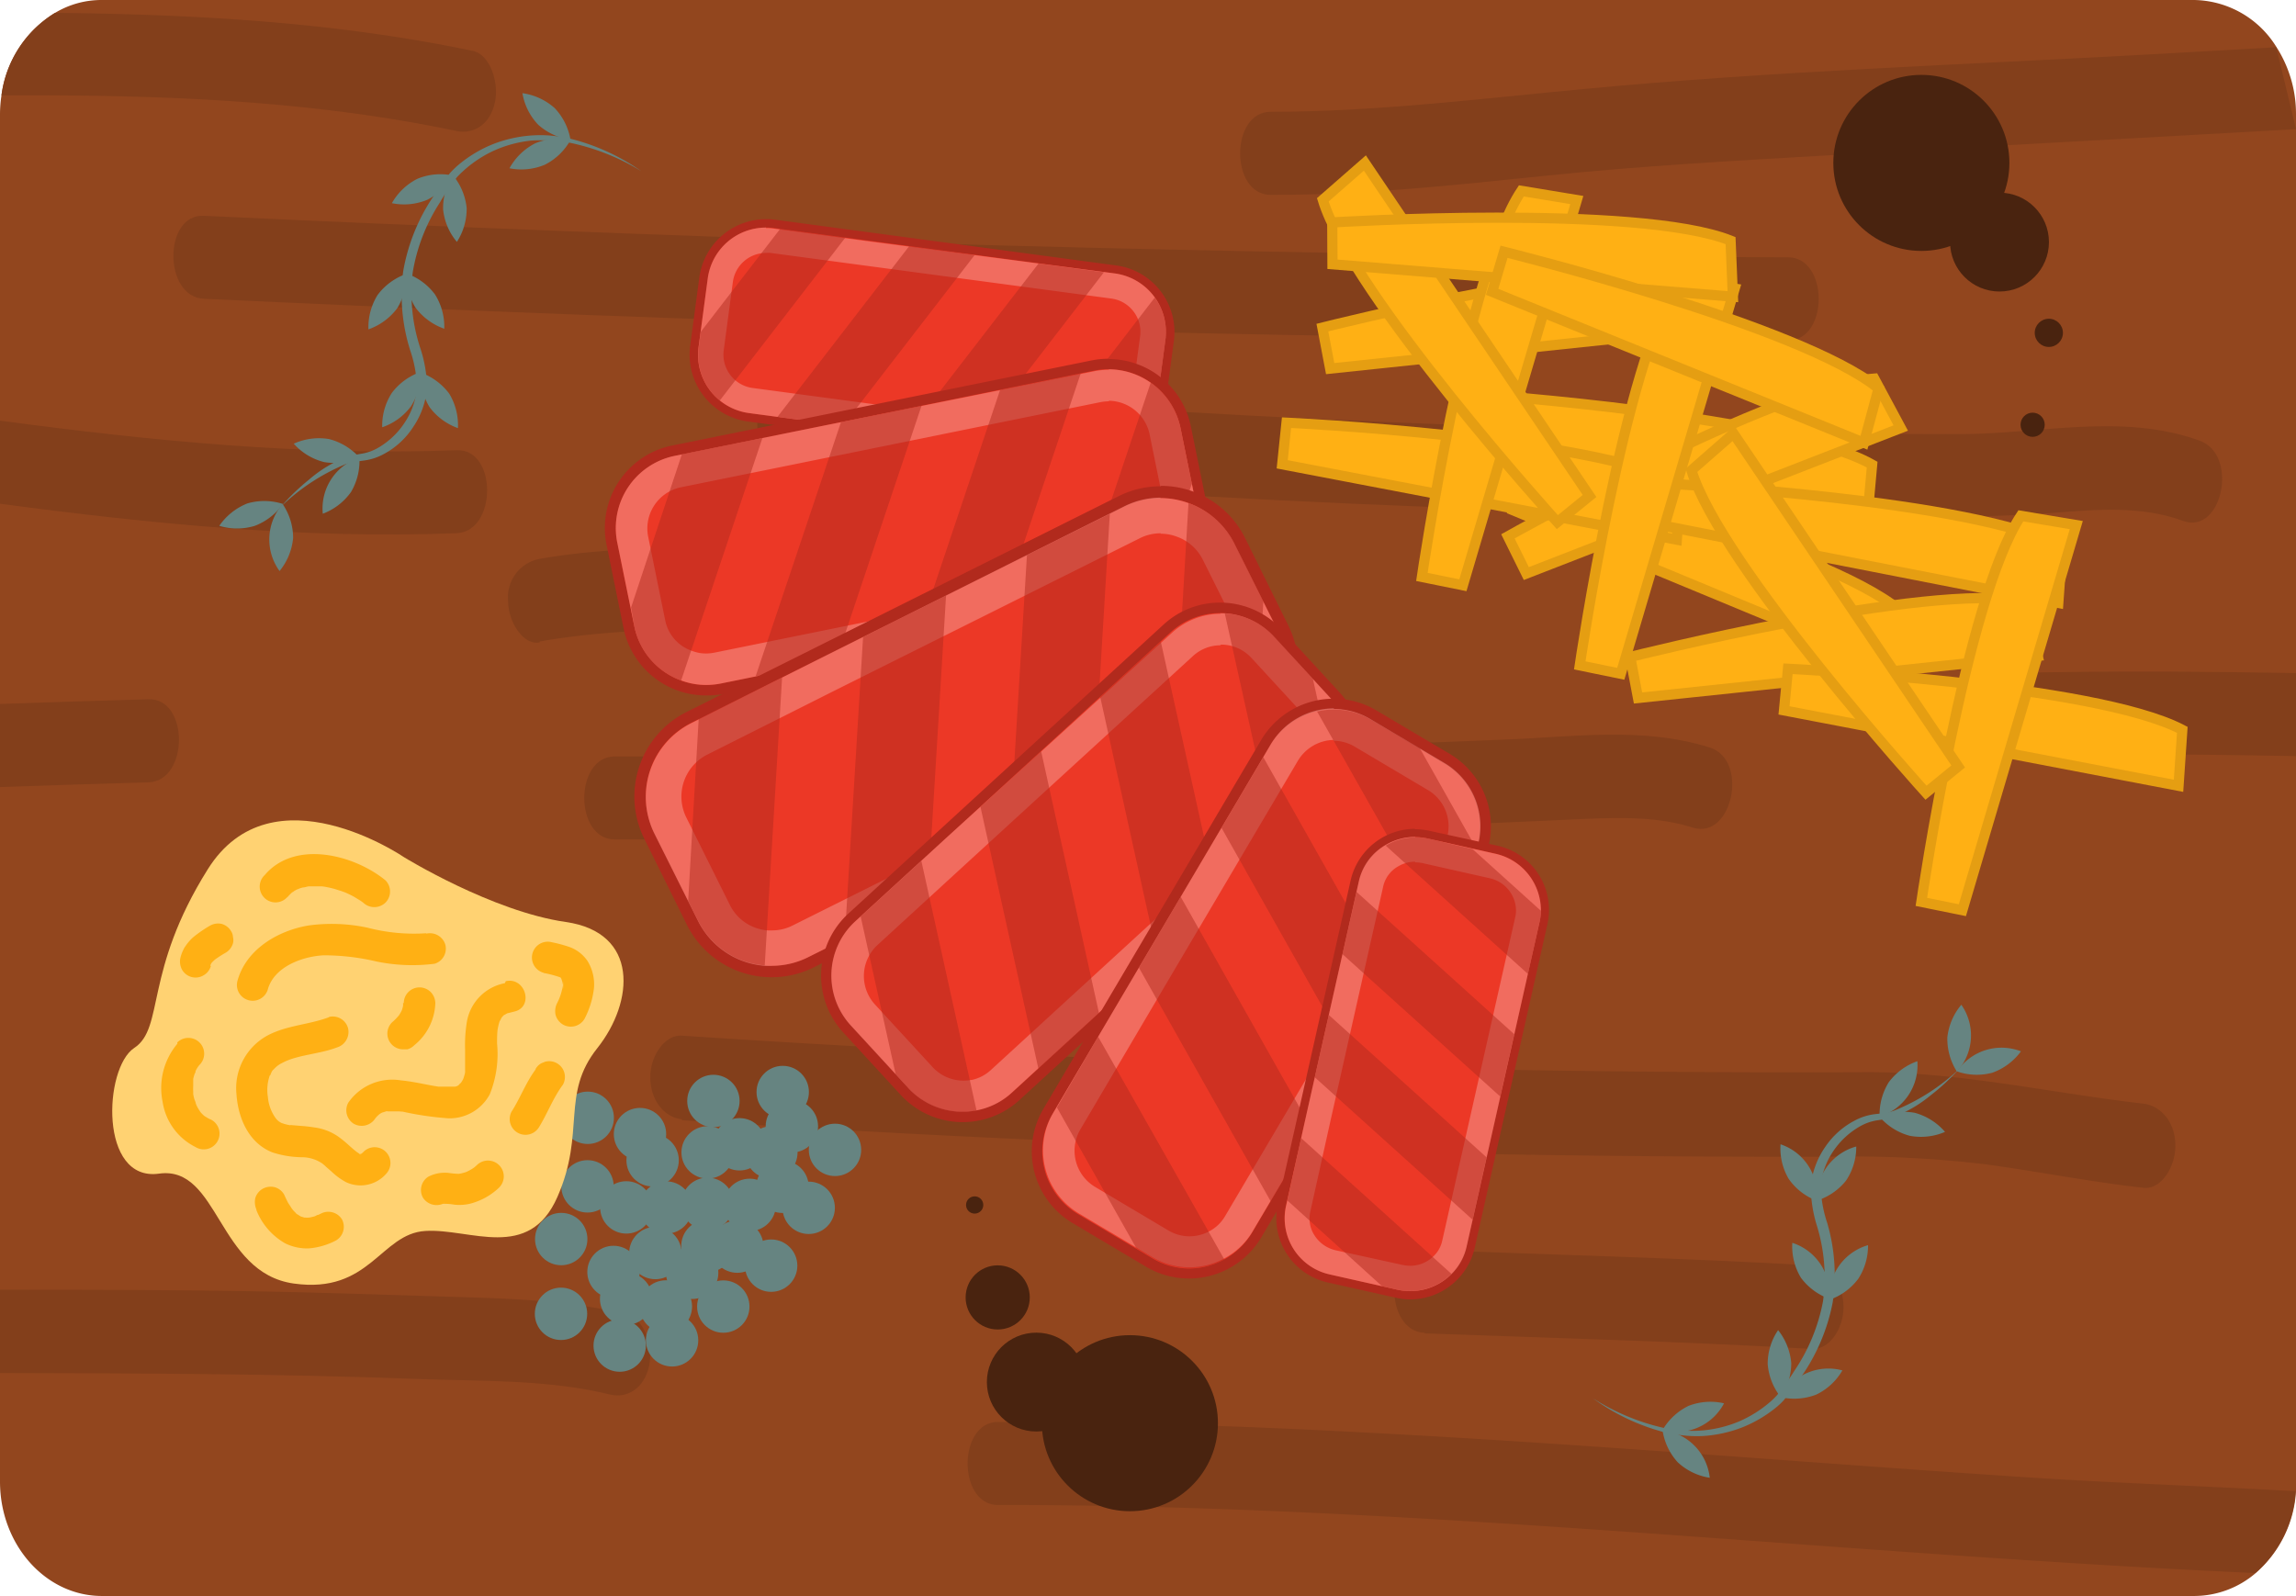 <svg xmlns="http://www.w3.org/2000/svg" viewBox="0 0 218.3 151.75"><defs><style>.cls-1{fill:#92461e;}.cls-2{fill:#833f1b;}.cls-3{fill:#668481;}.cls-12,.cls-4{fill:#ffb014;}.cls-4{stroke:#e59e12;stroke-miterlimit:10;stroke-width:0.97px;}.cls-5{fill:#ec3826;}.cls-6{fill:#f06051;}.cls-7{fill:#b12a1d;}.cls-8{opacity:0.5;}.cls-9{fill:#f69f97;}.cls-10{fill:#49230f;}.cls-11{fill:#ffd272;}</style></defs><g id="Layer_2" data-name="Layer 2"><g id="additional_assets" data-name="additional assets"><path class="cls-1" d="M218.3,10.88v130c0,.31,0,.63,0,.93a11.2,11.2,0,0,1-3.84,7.78h0a9,9,0,0,1-5.79,2.17H9.68c-5.34,0-9.68-4.87-9.68-10.88v-130A12,12,0,0,1,.14,9.07a10.82,10.82,0,0,1,5.1-7.85h0A8.57,8.57,0,0,1,9.68,0H208.62a9.36,9.36,0,0,1,7.83,4.49h0v0A11.77,11.77,0,0,1,218.3,10.88Z"/><path class="cls-2" d="M19.38,28.41q29.42,1.38,58.84,2.32t58.63,1.36q16.59.22,33.17.28c3.86,0,3.87-7.89,0-7.9q-29.43-.09-58.86-.74t-58.63-1.8Q36,21.3,19.38,20.52c-3.86-.18-3.86,7.71,0,7.89Z"/><path class="cls-2" d="M75,44.23q26.67,2.49,53.42,3.66t53.46,1.27c4.53,0,9-.06,13.54-.41,4-.31,8.21-.66,12.14.78,3.73,1.36,5.32-6.26,1.6-7.62-7.37-2.68-15.28-.63-22.79-.63q-13.57,0-27.13-.29-27-.54-53.93-2.26-15.17-1-30.31-2.39c-1.62-.15-3,1.92-3,3.94,0,2.27,1.37,3.8,3,3.95Z"/><path class="cls-2" d="M58.45,79.82c27.07,0,54.14-.37,81.2-1.46,3.75-.15,7.51-.34,11.26-.5,3.36-.13,6.76-.2,10.05.84,3.75,1.17,5.36-6.44,1.6-7.62-6.33-2-13-1-19.42-.76q-10.33.44-20.67.74-20.43.61-40.85.77-11.58.11-23.17.1c-3.86,0-3.87,7.89,0,7.89Z"/><path class="cls-2" d="M64.83,106.52q27.32,1.8,54.65,2.67t54.67.8a105.69,105.69,0,0,1,14.76.74c5,.69,9.93,1.67,14.92,2.22,1.62.17,3-1.94,3-4,0-2.28-1.38-3.77-3-4-8.76-1-17.38-3-26.2-3q-13.68.06-27.36-.12-27.32-.34-54.62-1.61-15.42-.72-30.82-1.74c-1.62-.1-3,1.9-3,3.95,0,2.23,1.38,3.84,3,4Z"/><path class="cls-2" d="M0,122.64c8.45,0,16.91,0,25.36.17,5.71.11,11.42.32,17.12.49S54,123.59,59.62,125c1.6.38,2.5,2.94,2.1,4.86-.46,2.17-2.1,3.13-3.69,2.75-6.08-1.48-12.32-1.25-18.48-1.49-13.18-.5-26.37-.53-39.55-.56Z"/><path class="cls-2" d="M218.26,141.8a11.2,11.2,0,0,1-3.84,7.78h0c-19.26-.87-38.5-2.41-57.73-3.78-20.58-1.46-41.18-2.71-61.79-2.69-3.87,0-3.86-7.9,0-7.9,11.58,0,23.17.38,34.74,1,20.61,1.06,41.19,2.81,61.78,4.18C200.36,141,209.31,141.29,218.26,141.8Z"/><path class="cls-2" d="M0,66.94c4.71-.16,9.41-.32,14.12-.45,3.87-.12,3.85,7.78,0,7.9-4.71.13-9.41.29-14.12.45Z"/><path class="cls-2" d="M218.3,12.28c-14.93.85-29.87,1.64-44.8,2.51-8.82.51-17.64,1-26.45,1.91s-17.47,1.85-26.24,1.83c-3.87,0-3.86-7.91,0-7.9,10,0,19.95-1.25,29.91-2.18,17.87-1.69,35.81-2.29,53.7-3.28l12-.68Z"/><path class="cls-2" d="M0,40c14.43,1.93,28.9,3.36,43.42,2.81,3.87-.16,3.85,7.73,0,7.89-14.52.56-29-.88-43.42-2.8Z"/><path class="cls-2" d="M218.3,64v7.9c-9.33-.19-18.66-.24-28,0-3.87.1-3.86-7.8,0-7.89q7.92-.18,15.84-.15Q212.22,63.9,218.3,64Z"/><path class="cls-2" d="M22.76,109a147.79,147.79,0,0,1,15-.49c1.57,0,3.07-1.82,3-4s-1.32-4-3-4a147.8,147.8,0,0,0-15,.5,3.64,3.64,0,0,0-3,3.94c.07,2,1.32,4.12,3,3.95Z"/><path class="cls-2" d="M135.46,126.79c12.27.45,24.55.77,36.82,1.48,1.62.1,3-1.88,3-4s-1.38-3.85-3-3.94c-12.27-.72-24.55-1-36.82-1.49-3.86-.14-3.86,7.76,0,7.9Z"/><path class="cls-2" d="M51.31,61c11.25-2,22.71-.42,33.86-3.6,1.58-.45,2.5-2.88,2.09-4.86-.45-2.15-2.1-3.21-3.69-2.76C73,52.85,62,51.27,51.31,53.14a3.71,3.71,0,0,0-3,4c0,1.92,1.38,4.23,3,3.95Z"/><path class="cls-2" d="M47.06,9.7c-.46,2.21-2.09,3.09-3.69,2.75C29.09,9.45,14.59,9,.14,9.07a10.82,10.82,0,0,1,5.1-7.85h0c13.28.15,26.56.86,39.71,3.62C46.58,5.17,47.46,7.82,47.06,9.7Z"/><circle class="cls-3" cx="67.28" cy="109.58" r="2.49"/><circle class="cls-3" cx="67.27" cy="114.47" r="2.49"/><circle class="cls-3" cx="62.05" cy="110.33" r="2.49"/><circle class="cls-3" cx="67.83" cy="104.69" r="2.49"/><circle class="cls-3" cx="55.86" cy="112.81" r="2.49"/><circle class="cls-3" cx="58.33" cy="120.95" r="2.49"/><circle class="cls-3" cx="58.92" cy="127.95" r="2.49"/><circle class="cls-3" cx="63.9" cy="127.45" r="2.49"/><circle class="cls-3" cx="67.26" cy="118.48" r="2.49"/><circle class="cls-3" cx="73.32" cy="120.35" r="2.49"/><circle class="cls-3" cx="70.1" cy="118.54" r="2.49"/><circle class="cls-3" cx="55.88" cy="106.29" r="2.49"/><circle class="cls-3" cx="76.89" cy="114.85" r="2.49"/><circle class="cls-3" cx="74.4" cy="112.85" r="2.49"/><circle class="cls-3" cx="70.31" cy="108.81" r="2.49"/><circle class="cls-3" cx="62.31" cy="119.15" r="2.49"/><circle class="cls-3" cx="79.39" cy="109.34" r="2.49"/><circle class="cls-3" cx="75.29" cy="107.1" r="2.49"/><circle class="cls-3" cx="74.42" cy="103.84" r="2.49"/><circle class="cls-3" cx="53.36" cy="117.82" r="2.49"/><circle class="cls-3" cx="53.34" cy="124.93" r="2.49"/><circle class="cls-3" cx="71.28" cy="114.57" r="2.49"/><circle class="cls-3" cx="73.34" cy="109.59" r="2.49"/><circle class="cls-3" cx="60.85" cy="107.84" r="2.49"/><circle class="cls-3" cx="59.55" cy="114.81" r="2.49"/><circle class="cls-3" cx="63.33" cy="114.82" r="2.49"/><circle class="cls-3" cx="63.31" cy="124.23" r="2.49"/><circle class="cls-3" cx="59.53" cy="123.5" r="2.49"/><circle class="cls-3" cx="68.77" cy="124.24" r="2.49"/><circle class="cls-3" cx="65.81" cy="121.03" r="2.49"/><path class="cls-4" d="M140.68,37.52s29.06,2,37.32,6.66l-.48,5.32-37.34-8Z"/><path class="cls-4" d="M145.06,44.73S173.28,52,180.57,58l-1.43,5.14L143.86,48.52Z"/><path class="cls-4" d="M143.37,51s25.38-14.29,34.83-15l2.52,4.7-35.6,13.84Z"/><path class="cls-4" d="M125.73,31.15S154,24,163.27,25.85l1.2,5.2-38,4Z"/><path class="cls-4" d="M155,62.47s28.24-7.12,37.54-5.3l1.2,5.2-38,4Z"/><path class="cls-4" d="M170,63.59S199.12,65,207.49,69.4l-.36,5.32-37.51-7.17Z"/><path class="cls-4" d="M122.32,40.19s29.1,1.36,37.46,5.8l-.35,5.33-37.52-7.17Z"/><path class="cls-4" d="M158.64,46s29.09,1.49,37.44,6l-.38,5.33L158.21,50Z"/><path class="cls-4" d="M150.2,63.27s4.22-28.82,9.47-36.71l5.26.88L154.1,64.07Z"/><path class="cls-4" d="M135.19,54.86s4.22-28.83,9.46-36.71l5.27.87L139.09,55.65Z"/><path class="cls-4" d="M182.68,85.76s4.22-28.82,9.46-36.71l5.27.88L186.58,86.55Z"/><path class="cls-4" d="M183.12,75.38s-19.55-21.6-22.3-30.66l4-3.5,21.36,31.66Z"/><path class="cls-4" d="M148.07,49.65S128.52,28.06,125.77,19l4-3.5,21.36,31.66Z"/><path class="cls-4" d="M126.67,21.15s29.08-1.78,37.87,1.73l.22,5.33-38.07-3.08Z"/><path class="cls-4" d="M143,23.94s28.27,7,35.61,13l-1.39,5.16L141.87,27.75Z"/><path class="cls-5" d="M104.41,42.47a3.9,3.9,0,0,1-.59,0L71.38,38.09a4.39,4.39,0,0,1-3.77-4.93l.87-6.51a4.4,4.4,0,0,1,4.34-3.81,5.85,5.85,0,0,1,.59,0l32.44,4.35a4.39,4.39,0,0,1,3.77,4.93l-.87,6.51A4.41,4.41,0,0,1,104.41,42.47Z"/><path class="cls-6" d="M72.82,24.05h0a3.11,3.11,0,0,1,.43,0l32.44,4.34A3.17,3.17,0,0,1,108.42,32l-.87,6.51a3.18,3.18,0,0,1-3.14,2.75l-.43,0L71.54,36.89a3.17,3.17,0,0,1-2.11-1.22,3.11,3.11,0,0,1-.62-2.35l.87-6.51a3.19,3.19,0,0,1,3.14-2.76m0-2.41a5.58,5.58,0,0,0-5.53,4.85L66.42,33a5.58,5.58,0,0,0,4.8,6.28l32.44,4.34a4.73,4.73,0,0,0,.75.05,5.6,5.6,0,0,0,5.53-4.84l.87-6.51A5.6,5.6,0,0,0,106,26L73.57,21.69a6.3,6.3,0,0,0-.75-.05Z"/><path class="cls-5" d="M104.41,44.08a5.52,5.52,0,0,1-.81-.06L71.16,39.68A6,6,0,0,1,66,32.94l.87-6.51a6,6,0,0,1,5.93-5.19,5.37,5.37,0,0,1,.8.05l32.45,4.34a6,6,0,0,1,5.14,6.74l-.87,6.51A6,6,0,0,1,104.41,44.08Z"/><path class="cls-7" d="M72.82,21.64a6.3,6.3,0,0,1,.75.05L106,26a5.6,5.6,0,0,1,4.8,6.29l-.87,6.51a5.6,5.6,0,0,1-5.53,4.84,4.73,4.73,0,0,1-.75-.05L71.22,39.28A5.58,5.58,0,0,1,66.42,33l.87-6.51a5.58,5.58,0,0,1,5.53-4.85m0-.8h0a6.41,6.41,0,0,0-6.33,5.54l-.87,6.51a6.41,6.41,0,0,0,5.49,7.19l32.44,4.34a6.11,6.11,0,0,0,.86.06,6.42,6.42,0,0,0,6.33-5.55l.87-6.51a6.39,6.39,0,0,0-5.49-7.18L73.68,20.89a6.2,6.2,0,0,0-.86-.05Z"/><g class="cls-8"><path class="cls-5" d="M104.41,42.47a4,4,0,0,1-.6,0L71.38,38.09a4.34,4.34,0,0,1-2.17-.94,4.4,4.4,0,0,1-1.6-4l.87-6.51a4.4,4.4,0,0,1,4.34-3.81,5.85,5.85,0,0,1,.59,0l32.44,4.35a4.41,4.41,0,0,1,3.77,4.93l-.87,6.5a4.43,4.43,0,0,1-4,3.8Z"/><path class="cls-9" d="M72.82,24.05a3,3,0,0,1,.43,0l9.42,1.26,23,3.08a3.18,3.18,0,0,1,2.15,1.29,3.14,3.14,0,0,1,.58,2.29l-.87,6.5a3.21,3.21,0,0,1-2.93,2.76h-.21a3.11,3.11,0,0,1-.43,0L71.54,36.89a3.2,3.2,0,0,1-2.73-3.57l.87-6.51a3.19,3.19,0,0,1,3.14-2.76m0-2.41a5.58,5.58,0,0,0-5.53,4.85L66.42,33a5.59,5.59,0,0,0,4.8,6.28l32.44,4.35a6.3,6.3,0,0,0,.75,0l.41,0a5.61,5.61,0,0,0,5.12-4.84l.87-6.5A5.62,5.62,0,0,0,106,26L83,23l-9.42-1.26a4.73,4.73,0,0,0-.75-.05Z"/></g><g class="cls-8"><path class="cls-7" d="M80.37,22.6,68.44,38.08a5.55,5.55,0,0,1-2-5.08l.19-1.45,7.54-9.78Z"/></g><g class="cls-8"><polygon class="cls-7" points="92.67 24.25 80.15 40.48 73.92 39.64 86.44 23.41 92.67 24.25"/></g><g class="cls-8"><polygon class="cls-7" points="104.96 25.89 92.45 42.13 86.22 41.29 98.74 25.06 104.96 25.89"/></g><g class="cls-8"><path class="cls-7" d="M110.81,32.32l-.58,4.31-5.41,7a5.65,5.65,0,0,1-1.16,0l-5.15-.69L109.79,28.3A5.52,5.52,0,0,1,110.81,32.32Z"/></g><path class="cls-5" d="M67.12,63.64a5.47,5.47,0,0,1-5.34-4.38l-1.63-8a5.45,5.45,0,0,1,4.27-6.43l39.92-8.1a5.76,5.76,0,0,1,1.09-.11A5.47,5.47,0,0,1,110.77,41l1.63,8a5.47,5.47,0,0,1-4.27,6.43l-39.92,8.1A5.76,5.76,0,0,1,67.12,63.64Z"/><path class="cls-6" d="M105.43,38.11h0a4,4,0,0,1,3.87,3.17l1.63,8a4,4,0,0,1-3.1,4.66l-39.92,8.1a4.23,4.23,0,0,1-.79.08A4,4,0,0,1,63.25,59l-1.63-8a4,4,0,0,1,3.1-4.66l39.92-8.1a4.23,4.23,0,0,1,.79-.08m0-3a7.36,7.36,0,0,0-1.39.14l-39.92,8.1a7,7,0,0,0-5.44,8.2l1.63,8a7,7,0,0,0,6.81,5.58A7.36,7.36,0,0,0,68.51,65l39.92-8.1a7,7,0,0,0,5.44-8.2l-1.63-8a7,7,0,0,0-6.81-5.58Z"/><path class="cls-5" d="M67.12,65.64a7.48,7.48,0,0,1-7.3-6l-1.63-8A7.47,7.47,0,0,1,64,42.86l39.92-8.1a7.45,7.45,0,0,1,8.79,5.83l1.63,8a7.47,7.47,0,0,1-5.83,8.79l-39.92,8.1A7.46,7.46,0,0,1,67.12,65.64Z"/><path class="cls-7" d="M105.43,35.11a7,7,0,0,1,6.81,5.58l1.63,8a7,7,0,0,1-5.44,8.2L68.51,65a7.36,7.36,0,0,1-1.39.14,7,7,0,0,1-6.81-5.58l-1.63-8a7,7,0,0,1,5.44-8.2L104,35.25a7.36,7.36,0,0,1,1.39-.14m0-1h0a8.57,8.57,0,0,0-1.59.16l-39.92,8.1a8,8,0,0,0-6.22,9.38l1.63,8a8,8,0,0,0,7.79,6.38A8.57,8.57,0,0,0,68.71,66l39.92-8.1a8,8,0,0,0,6.22-9.38l-1.63-8a8,8,0,0,0-7.79-6.38Z"/><g class="cls-8"><path class="cls-5" d="M67.13,63.64a5.22,5.22,0,0,1-1.84-.34,5.43,5.43,0,0,1-3.51-4l-1.63-8a5.45,5.45,0,0,1,4.27-6.43l39.92-8.1a5.76,5.76,0,0,1,1.09-.11A5.49,5.49,0,0,1,110.77,41l1.63,8a5.48,5.48,0,0,1-3.19,6.09,4.7,4.7,0,0,1-1.08.34l-39.92,8.1A5.65,5.65,0,0,1,67.13,63.64Z"/><path class="cls-9" d="M105.43,38.11a4,4,0,0,1,3.87,3.18l1.63,8a4,4,0,0,1-2.33,4.43,3.47,3.47,0,0,1-.77.24l-39.91,8.1a4.32,4.32,0,0,1-.79.08,3.66,3.66,0,0,1-1.31-.24h0A3.87,3.87,0,0,1,63.25,59l-1.63-8a4,4,0,0,1,3.1-4.66l11.59-2.35,28.32-5.75a4.34,4.34,0,0,1,.8-.08m0-3a7.28,7.28,0,0,0-1.39.14L75.71,41,64.12,43.35a7,7,0,0,0-5.44,8.2l1.63,8a6.92,6.92,0,0,0,4.45,5.15,6.73,6.73,0,0,0,2.37.43A7.26,7.26,0,0,0,68.51,65l39.92-8.1a6.95,6.95,0,0,0,5.44-8.2l-1.63-8a7,7,0,0,0-6.81-5.58Z"/></g><g class="cls-8"><path class="cls-7" d="M72.49,41.65,64.76,64.71a6.92,6.92,0,0,1-4.45-5.15L60,57.77,64.83,43.2Z"/></g><g class="cls-8"><polygon class="cls-7" points="87.62 38.58 79.51 62.77 71.84 64.32 79.96 40.14 87.62 38.58"/></g><g class="cls-8"><polygon class="cls-7" points="102.75 35.52 94.64 59.7 86.98 61.25 95.09 37.07 102.75 35.52"/></g><g class="cls-8"><path class="cls-7" d="M112.24,40.69,113.32,46l-3.51,10.47a6.93,6.93,0,0,1-1.38.43l-6.33,1.29,7.31-21.81A6.89,6.89,0,0,1,112.24,40.69Z"/></g><path class="cls-5" d="M73.37,90.16a6.13,6.13,0,0,1-5.51-3.41L63.74,78.5a6.16,6.16,0,0,1,2.76-8.26l41.11-20.53a6.16,6.16,0,0,1,8.26,2.75L120,60.71A6.16,6.16,0,0,1,117.24,69L76.12,89.51A6.14,6.14,0,0,1,73.37,90.16Z"/><path class="cls-6" d="M110.36,50.75h0a4.46,4.46,0,0,1,4,2.47l4.12,8.25a4.47,4.47,0,0,1-2,6L75.36,88a4.29,4.29,0,0,1-2,.47,4.45,4.45,0,0,1-4-2.47l-4.12-8.25a4.47,4.47,0,0,1,2-6l41.12-20.53a4.48,4.48,0,0,1,2-.47m0-3.39a7.82,7.82,0,0,0-3.5.83L65.74,68.73a7.83,7.83,0,0,0-3.51,10.52l4.12,8.25A7.83,7.83,0,0,0,76.87,91L118,70.49A7.86,7.86,0,0,0,121.51,60l-4.12-8.25a7.87,7.87,0,0,0-7-4.35Z"/><path class="cls-5" d="M73.37,92.41a8.37,8.37,0,0,1-7.53-4.65l-4.12-8.25a8.43,8.43,0,0,1,3.77-11.29l41.12-20.53a8.39,8.39,0,0,1,11.28,3.77L122,59.71A8.41,8.41,0,0,1,118.24,71L77.13,91.52A8.35,8.35,0,0,1,73.37,92.41Z"/><path class="cls-7" d="M110.36,47.36a7.87,7.87,0,0,1,7,4.35L121.51,60A7.86,7.86,0,0,1,118,70.49L76.87,91A7.83,7.83,0,0,1,66.35,87.5l-4.12-8.25a7.83,7.83,0,0,1,3.51-10.52l41.12-20.54a7.82,7.82,0,0,1,3.5-.83m0-1.12h0a8.88,8.88,0,0,0-4,.94L65.24,67.72a9,9,0,0,0-4,12L65.34,88a9,9,0,0,0,12,4L118.5,71.5a9,9,0,0,0,4-12L118.4,51.2a8.93,8.93,0,0,0-8-5Z"/><g class="cls-8"><path class="cls-5" d="M73.44,90.15a5.44,5.44,0,0,1-.57,0,6.15,6.15,0,0,1-5-3.37L63.74,78.5a6.16,6.16,0,0,1,2.76-8.26l41.11-20.53a6.1,6.1,0,0,1,2.74-.65,6,6,0,0,1,2.1.37,6.08,6.08,0,0,1,3.42,3L120,60.71a6.2,6.2,0,0,1-1.68,7.58,6.87,6.87,0,0,1-1.08.69L76.12,89.51A6,6,0,0,1,73.44,90.15Z"/><path class="cls-9" d="M110.35,50.75h0a4.36,4.36,0,0,1,1.54.28,4.43,4.43,0,0,1,2.47,2.19l4.12,8.25a4.51,4.51,0,0,1-1.23,5.5,4.22,4.22,0,0,1-.77.49L75.37,88a4.29,4.29,0,0,1-1.93.47l-.4,0H73A4.38,4.38,0,0,1,69.37,86l-4.11-8.25a4.47,4.47,0,0,1,2-6l11.93-6,29.18-14.57a4.4,4.4,0,0,1,2-.47m0-3.39a7.78,7.78,0,0,0-3.49.83L77.68,62.76l-11.94,6a7.86,7.86,0,0,0-3.51,10.54l4.12,8.24a7.75,7.75,0,0,0,6.36,4.3,5.85,5.85,0,0,0,.73,0A7.73,7.73,0,0,0,76.88,91L118,70.49a8.52,8.52,0,0,0,1.38-.88A7.86,7.86,0,0,0,121.51,60l-4.12-8.25A7.8,7.8,0,0,0,113,47.84a7.94,7.94,0,0,0-2.69-.48Z"/></g><g class="cls-8"><path class="cls-7" d="M74.36,64.42,72.71,91.8a7.75,7.75,0,0,1-6.36-4.3l-.92-1.83,1-17.31Z"/></g><g class="cls-8"><polygon class="cls-7" points="89.95 56.63 88.2 85.36 80.31 89.31 82.06 60.58 89.95 56.63"/></g><g class="cls-8"><polygon class="cls-7" points="105.52 48.86 103.79 77.58 95.89 81.52 97.64 52.79 105.52 48.86"/></g><g class="cls-8"><path class="cls-7" d="M117.39,51.71l2.73,5.47-.75,12.43a8.52,8.52,0,0,1-1.38.88l-6.52,3.26L113,47.84A7.8,7.8,0,0,1,117.39,51.71Z"/></g><path class="cls-5" d="M91.52,104.25a5.5,5.5,0,0,1-4-1.77l-5.52-6a5.47,5.47,0,0,1,.34-7.71l30-27.51a5.46,5.46,0,0,1,7.71.34l5.52,6A5.37,5.37,0,0,1,127,71.52a5.43,5.43,0,0,1-1.76,3.79l-30,27.51A5.44,5.44,0,0,1,91.52,104.25Z"/><path class="cls-6" d="M116,61.3A3.91,3.91,0,0,1,119,62.58l5.52,6a4,4,0,0,1-.25,5.59l-30,27.51a4,4,0,0,1-5.59-.24l-5.52-6a4,4,0,0,1,.25-5.59l30-27.51a3.94,3.94,0,0,1,2.67-1m0-3a7,7,0,0,0-4.7,1.82l-30,27.51a7,7,0,0,0-.43,9.83l5.52,6a7,7,0,0,0,9.83.43l30-27.51a6.94,6.94,0,0,0,.43-9.82l-5.52-6A6.93,6.93,0,0,0,116,58.3Z"/><path class="cls-5" d="M91.52,106.25a7.46,7.46,0,0,1-5.5-2.42l-5.52-6A7.47,7.47,0,0,1,81,87.26l30-27.51a7.47,7.47,0,0,1,10.54.47l5.52,6a7.45,7.45,0,0,1-.46,10.53l-30,27.51A7.44,7.44,0,0,1,91.52,106.25Z"/><path class="cls-7" d="M116,58.3a6.93,6.93,0,0,1,5.13,2.26l5.52,6a6.94,6.94,0,0,1-.43,9.82l-30,27.51a7,7,0,0,1-9.83-.43l-5.52-6a7,7,0,0,1,.43-9.83l30-27.51A7,7,0,0,1,116,58.3m0-1h0a7.9,7.9,0,0,0-5.37,2.09l-30,27.51a8,8,0,0,0-.49,11.24l5.52,6a8,8,0,0,0,11.24.49l30-27.51a8,8,0,0,0,.5-11.24l-5.52-6A8,8,0,0,0,116,57.3Z"/><g class="cls-8"><path class="cls-5" d="M91.49,104.24a5.45,5.45,0,0,1-4-1.76l-5.52-6a5.47,5.47,0,0,1,.34-7.71l30-27.51A5.43,5.43,0,0,1,116,59.8l.4,0a5.42,5.42,0,0,1,3.66,1.75l5.51,6a5.49,5.49,0,0,1,.42,6.86,5,5,0,0,1-.76.85l-30,27.51a5.29,5.29,0,0,1-2.63,1.31A5.1,5.1,0,0,1,91.49,104.24Z"/><path class="cls-9" d="M116,61.3h.31A3.93,3.93,0,0,1,119,62.58l5.52,6a4,4,0,0,1,.29,5,3.76,3.76,0,0,1-.54.6l-30,27.51a3.89,3.89,0,0,1-1.87,1h-.06a4,4,0,0,1-3.66-1.21l-5.52-6a4,4,0,0,1,.25-5.6l8.72-8,21.32-19.52a3.87,3.87,0,0,1,2.64-1m0-3a6.91,6.91,0,0,0-4.67,1.82L90,79.64l-8.72,8a7,7,0,0,0-.43,9.83l5.52,6a7,7,0,0,0,6.46,2.12,6.75,6.75,0,0,0,3.37-1.69l30-27.5a6.58,6.58,0,0,0,1-1.09,7,7,0,0,0-.53-8.75l-5.52-6a6.92,6.92,0,0,0-4.65-2.24l-.51,0Z"/></g><g class="cls-8"><path class="cls-7" d="M87.6,81.86l5.25,23.75a6.91,6.91,0,0,1-6.46-2.12l-1.23-1.34-3.33-15Z"/></g><g class="cls-8"><polygon class="cls-7" points="98.99 71.44 104.49 96.34 98.73 101.63 93.22 76.72 98.99 71.44"/></g><g class="cls-8"><polygon class="cls-7" points="110.37 61.02 115.88 85.92 110.11 91.2 104.61 66.29 110.37 61.02"/></g><g class="cls-8"><path class="cls-7" d="M121.17,60.56l3.66,4,2.39,10.78a6.58,6.58,0,0,1-1,1.09l-4.77,4.36-5-22.46A6.92,6.92,0,0,1,121.17,60.56Z"/></g><path class="cls-5" d="M113.09,119.09a5.42,5.42,0,0,1-2.77-.76l-7-4.16a5.45,5.45,0,0,1-1.92-7.47l20.71-35.08a5.5,5.5,0,0,1,4.71-2.68,5.39,5.39,0,0,1,2.76.76l7,4.16a5.46,5.46,0,0,1,1.93,7.47L117.8,116.4A5.49,5.49,0,0,1,113.09,119.09Z"/><path class="cls-6" d="M126.78,70.44h0a3.94,3.94,0,0,1,2,.55l7,4.16a3.88,3.88,0,0,1,1.82,2.42,3.94,3.94,0,0,1-.42,3L116.5,115.64a3.94,3.94,0,0,1-5.41,1.4l-7-4.16a4,4,0,0,1-1.4-5.42l20.71-35.08a4,4,0,0,1,3.42-1.94m0-3a7,7,0,0,0-6,3.42l-20.71,35.08a6.94,6.94,0,0,0,2.45,9.52l7,4.16a6.89,6.89,0,0,0,3.53,1,7,7,0,0,0,6-3.42L139.8,82.09a7,7,0,0,0-2.45-9.53l-7-4.15a6.89,6.89,0,0,0-3.53-1Z"/><path class="cls-5" d="M113.09,121.09a7.39,7.39,0,0,1-3.78-1l-7-4.16a7.45,7.45,0,0,1-2.63-10.21l20.71-35.07A7.44,7.44,0,0,1,130.56,68l7,4.15a7.45,7.45,0,0,1,2.63,10.21l-20.71,35.08A7.51,7.51,0,0,1,113.09,121.09Z"/><path class="cls-7" d="M126.78,67.44a6.89,6.89,0,0,1,3.53,1l7,4.15a7,7,0,0,1,2.45,9.53l-20.71,35.08a7,7,0,0,1-6,3.42,6.89,6.89,0,0,1-3.53-1l-7-4.16a6.94,6.94,0,0,1-2.45-9.52l20.71-35.08a7,7,0,0,1,6-3.42m0-1h0a8,8,0,0,0-6.86,3.91L99.21,105.43a7.94,7.94,0,0,0,2.8,10.89l7,4.16a8,8,0,0,0,10.9-2.8L140.66,82.6a8,8,0,0,0-2.8-10.9l-7-4.15a7.93,7.93,0,0,0-4-1.11Z"/><g class="cls-8"><path class="cls-5" d="M113.08,119.09a5.51,5.51,0,0,1-2.76-.76l-7-4.16a5.43,5.43,0,0,1-1.93-7.47l20.71-35.08a5.46,5.46,0,0,1,7.48-1.92l7,4.15A5.49,5.49,0,0,1,139,80.3a5.57,5.57,0,0,1-.47,1L117.8,116.4a5.34,5.34,0,0,1-2.12,2A5.44,5.44,0,0,1,113.08,119.09Z"/><path class="cls-9" d="M126.79,70.44h0a3.94,3.94,0,0,1,2,.55l7,4.15a4,4,0,0,1,1.73,4.7,3.85,3.85,0,0,1-.33.73l-20.71,35.07a3.78,3.78,0,0,1-1.52,1.45h0l0,0a4,4,0,0,1-1.86.47,3.94,3.94,0,0,1-2-.55l-7-4.16a4,4,0,0,1-1.4-5.42l6-10.19,14.69-24.88a4.06,4.06,0,0,1,3.43-2m0-3a7,7,0,0,0-6,3.42l-14.7,24.89-6,10.18a7,7,0,0,0,2.45,9.53l7,4.16a6.88,6.88,0,0,0,6.8.14,6.81,6.81,0,0,0,2.73-2.6L139.8,82.09a6.41,6.41,0,0,0,.6-1.31,7,7,0,0,0-3.05-8.22l-7-4.15a6.85,6.85,0,0,0-3.52-1Z"/></g><g class="cls-8"><path class="cls-7" d="M104.41,98.58l12,21.18a6.93,6.93,0,0,1-6.8-.14l-1.57-.93-7.55-13.38Z"/></g><g class="cls-8"><polygon class="cls-7" points="112.26 85.28 124.8 107.5 120.82 114.24 108.29 92.02 112.26 85.28"/></g><g class="cls-8"><polygon class="cls-7" points="120.11 72 132.65 94.21 128.67 100.94 116.14 78.72 120.11 72"/></g><g class="cls-8"><path class="cls-7" d="M130.31,68.41,135,71.16l5.42,9.62a6.41,6.41,0,0,1-.6,1.31l-3.28,5.57-11.31-20A6.89,6.89,0,0,1,130.31,68.41Z"/></g><path class="cls-5" d="M134.1,121.59a5,5,0,0,1-.95-.1L126.67,120a4.32,4.32,0,0,1-3.25-5.14l6.92-30.76a4.34,4.34,0,0,1,4.19-3.36,4.4,4.4,0,0,1,.95.11L142,82.34a4.25,4.25,0,0,1,2.69,1.89,4.2,4.2,0,0,1,.56,3.24l-6.91,30.76A4.33,4.33,0,0,1,134.1,121.59Z"/><path class="cls-6" d="M134.53,82h0a3.25,3.25,0,0,1,.69.08l6.47,1.46a3.09,3.09,0,0,1,2.36,3.72L137.14,118a3.14,3.14,0,0,1-3,2.44,3.25,3.25,0,0,1-.69-.08l-6.48-1.45a3.13,3.13,0,0,1-2-1.38,3.08,3.08,0,0,1-.4-2.35l6.91-30.76a3.15,3.15,0,0,1,3-2.44m0-2.36a5.47,5.47,0,0,0-5.34,4.28l-6.92,30.76a5.48,5.48,0,0,0,4.15,6.55l6.47,1.46a5.6,5.6,0,0,0,1.21.13,5.48,5.48,0,0,0,5.34-4.28l6.92-30.76a5.49,5.49,0,0,0-4.15-6.55l-6.47-1.45a5.62,5.62,0,0,0-1.21-.14Z"/><path class="cls-5" d="M134.1,123.17a5.55,5.55,0,0,1-1.29-.15l-6.48-1.46a5.86,5.86,0,0,1-4.44-7l6.91-30.76a5.92,5.92,0,0,1,5.73-4.59,6.21,6.21,0,0,1,1.29.14l6.48,1.46a5.88,5.88,0,0,1,4.44,7l-6.92,30.76A5.9,5.9,0,0,1,134.1,123.17Z"/><path class="cls-7" d="M134.53,79.59a5.62,5.62,0,0,1,1.21.14l6.47,1.45a5.49,5.49,0,0,1,4.15,6.55l-6.92,30.76a5.48,5.48,0,0,1-5.34,4.28,5.6,5.6,0,0,1-1.21-.13l-6.47-1.46a5.48,5.48,0,0,1-4.15-6.55l6.92-30.76a5.47,5.47,0,0,1,5.34-4.28m0-.78h0a6.31,6.31,0,0,0-6.11,4.89l-6.92,30.76a6.27,6.27,0,0,0,4.74,7.49l6.48,1.45a5.85,5.85,0,0,0,1.38.16,6.31,6.31,0,0,0,6.11-4.9l6.91-30.75a6.25,6.25,0,0,0-4.74-7.49L135.91,79a6.48,6.48,0,0,0-1.38-.15Z"/><g class="cls-8"><path class="cls-5" d="M134.08,121.58a4.69,4.69,0,0,1-1-.11L126.74,120a4.38,4.38,0,0,1-2.75-1.89,4.14,4.14,0,0,1-.58-3.19l6.94-30.9a4.19,4.19,0,0,1,2-2.68,4.42,4.42,0,0,1,2.21-.6,4.77,4.77,0,0,1,1,.11l6.35,1.43a4.36,4.36,0,0,1,3.43,4.22,3.75,3.75,0,0,1-.1.87l-6.95,30.89a4,4,0,0,1-1.09,2A4.35,4.35,0,0,1,134.08,121.58Z"/><path class="cls-9" d="M134.55,82a3.55,3.55,0,0,1,.73.08l6.35,1.43a3.18,3.18,0,0,1,2.51,3.07,2.66,2.66,0,0,1-.07.61L137.12,118a2.84,2.84,0,0,1-.8,1.43,3.15,3.15,0,0,1-2.24.93,3.55,3.55,0,0,1-.73-.08L127,118.89a3.23,3.23,0,0,1-2-1.39,2.94,2.94,0,0,1-.42-2.28l2-9,4.93-21.92a2.92,2.92,0,0,1,1.43-1.92,3.17,3.17,0,0,1,1.61-.44m0-2.36a5.52,5.52,0,0,0-2.8.76,5.3,5.3,0,0,0-2.55,3.44l-4.93,21.93-2,9a5.46,5.46,0,0,0,4.22,6.49l6.35,1.43a5.38,5.38,0,0,0,1.25.14,5.51,5.51,0,0,0,3.93-1.63,5.26,5.26,0,0,0,1.42-2.57l6.94-30.9a4.73,4.73,0,0,0,.13-1.11,5.52,5.52,0,0,0-4.35-5.38l-6.35-1.43a6,6,0,0,0-1.25-.14Z"/></g><g class="cls-8"><path class="cls-7" d="M123.71,108.22,138,121.13a5.54,5.54,0,0,1-5.18,1.49l-1.42-.32-9-8.15Z"/></g><g class="cls-8"><polygon class="cls-7" points="126.34 96.51 141.34 110.05 140.01 115.98 125.01 102.44 126.34 96.51"/></g><g class="cls-8"><polygon class="cls-7" points="128.98 84.81 143.97 98.34 142.64 104.27 127.64 90.73 128.98 84.81"/></g><g class="cls-8"><path class="cls-7" d="M135.8,79.74l4.21,1,6.49,5.86a4.73,4.73,0,0,1-.13,1.11l-1.1,4.9-13.52-12.2A5.62,5.62,0,0,1,135.8,79.74Z"/></g><circle class="cls-10" cx="107.43" cy="135.33" r="8.37"/><circle class="cls-10" cx="182.68" cy="15.49" r="8.37"/><circle class="cls-10" cx="98.53" cy="131.42" r="4.7"/><circle class="cls-10" cx="190.11" cy="23.02" r="4.7"/><circle class="cls-10" cx="94.86" cy="123.37" r="3.05"/><circle class="cls-10" cx="92.67" cy="114.58" r="0.82"/><circle class="cls-10" cx="194.8" cy="31.65" r="1.34"/><circle class="cls-10" cx="193.26" cy="40.39" r="1.15"/><path class="cls-11" d="M38.43,81.52s-12.56-8.61-18.67,1.13-4.1,15.09-7,17S9.41,112.4,15.12,111.6s5.55,9.43,12.81,10.45,8.24-4.74,12.51-5S50.29,120,53,113.81s.29-9.74,3.79-14.14,4-11-3-12S38.43,81.52,38.43,81.52Z"/><path class="cls-12" d="M48,93.49a4.52,4.52,0,0,0-3.62,3.73,13.82,13.82,0,0,0-.16,2.57c0,.4,0,.79,0,1.19,0,.17,0,.34,0,.51s0,.19,0,.28c0,.44.06-.28,0,.15,0,.15-.06.3-.1.45l-.08.24c-.08.21.08-.16,0,0s-.28.45-.21.36-.44.38-.09.13a2.5,2.5,0,0,1-.39.23c.27-.14,0,0-.11,0l-.23,0c-.21,0,.27,0,0,0l-.54,0-.51,0-.26,0h0c-.36-.05-.72-.12-1.08-.19-.83-.16-1.67-.33-2.51-.41a5.08,5.08,0,0,0-5,2.13,1.51,1.51,0,0,0,.53,2,1.54,1.54,0,0,0,2.06-.54c.17-.25.06-.08,0,0l.18-.2.19-.17s-.19.14,0,0,.46-.24.31-.18.24-.06.33-.09c.34-.11-.14,0,.22,0l.44,0,.53,0c.1,0,.56.06.27,0a29.57,29.57,0,0,0,4.47.66,4.33,4.33,0,0,0,3.93-2.29,10.29,10.29,0,0,0,.69-4.83c0-.43,0-.87.05-1.31,0-.18,0,0,0,0s.05-.26.08-.4a4.13,4.13,0,0,1,.15-.5c-.11.28.12-.19.17-.27s0,0,0,0a2.47,2.47,0,0,1,.28-.28c-.19.16.21-.1.3-.14-.19.08.06,0,.09,0l.51-.13c1.89-.42,1.09-3.31-.8-2.89Z"/><path class="cls-12" d="M31.32,96.71c-1.91.73-4,.77-5.84,1.73a5.7,5.7,0,0,0-3,5.57c.15,2.3,1.16,4.68,3.42,5.57a9.43,9.43,0,0,0,2.75.46,3.47,3.47,0,0,1,2,.6c.19.14-.15-.12,0,0s.24.2.35.31l.53.46a6.25,6.25,0,0,0,1.37,1,3.24,3.24,0,0,0,3.82-.8,1.5,1.5,0,0,0-2.12-2.12,1.13,1.13,0,0,1-.34.27l-.06,0c.11,0,.11-.06,0,0s-.08,0,.07,0c.38,0-.18-.07,0,0s-.09,0-.13-.07l-.29-.2c.16.12-.18-.15-.23-.19l-.41-.36a10.88,10.88,0,0,0-1.06-.87,5.17,5.17,0,0,0-2.23-.86c-.44-.07-.88-.12-1.31-.15l-.61-.05c-.09,0-.58-.07-.35,0a4.64,4.64,0,0,1-.51-.11c-.06,0-.48-.17-.26-.07a1.47,1.47,0,0,1-.68-.52,4,4,0,0,1-.73-2,4.14,4.14,0,0,1,.19-2.07c0,.14.12-.23.16-.29a.67.67,0,0,1,.21-.27,2.47,2.47,0,0,1,.81-.61c1.41-.77,3.54-.83,5.2-1.47a1.54,1.54,0,0,0,1.05-1.84,1.51,1.51,0,0,0-1.85-1.05Z"/><path class="cls-12" d="M42.22,114.38l.06,0-.35.16a1.45,1.45,0,0,1,.42-.12l-.4.06a5.14,5.14,0,0,1,1.24.07,4.45,4.45,0,0,0,1.5-.09,6.24,6.24,0,0,0,2.77-1.54,1.5,1.5,0,1,0-2.13-2.12l-.27.24c-.14.12.28-.2.07-.06l-.17.12a5.41,5.41,0,0,1-.71.38l.36-.15a3.84,3.84,0,0,1-1,.29l.4,0a7.82,7.82,0,0,1-1.37-.09,3.46,3.46,0,0,0-1.9.35,1.5,1.5,0,0,0-.53,2,1.54,1.54,0,0,0,2,.54Z"/><path class="cls-12" d="M40.56,88.74a17.56,17.56,0,0,1-5.63-.53A16.35,16.35,0,0,0,29.35,88c-2.94.49-6,2.29-6.79,5.34a1.5,1.5,0,0,0,2.89.79c.57-2.18,3.26-3.18,5.31-3.29a21.85,21.85,0,0,1,5,.58,16.81,16.81,0,0,0,5.57.22,1.5,1.5,0,0,0,1-1.85,1.53,1.53,0,0,0-1.84-1Z"/><path class="cls-12" d="M16.87,99.24a6.54,6.54,0,0,0-1.41,5.53,5.76,5.76,0,0,0,3.11,4.29,1.5,1.5,0,1,0,1.51-2.59,2.38,2.38,0,0,1-.45-.23l-.21-.13c-.25-.17.26.23,0,0a3.85,3.85,0,0,1-.35-.35s-.18-.25-.05,0,0,0,0-.08a4,4,0,0,1-.27-.44l-.09-.19c-.12-.25,0-.11,0,0a3.28,3.28,0,0,0-.17-.5,4.7,4.7,0,0,1-.12-.51c0-.13,0-.37,0,0,0-.09,0-.18,0-.27a3.85,3.85,0,0,1,0-.48c0-.16,0-.32,0-.48s-.07.33,0,.05c0-.09,0-.17,0-.26a4.1,4.1,0,0,1,.14-.5,2.25,2.25,0,0,0,.08-.24c0,.29-.09.21,0,0s.16-.3.25-.44a1.77,1.77,0,0,0,.12-.17l-.1.13.11-.12a1.5,1.5,0,0,0-2.12-2.13Z"/><path class="cls-12" d="M27.34,85.3a4.67,4.67,0,0,1,.44-.45c.07-.07.27-.16,0,0,.08,0,.15-.1.23-.15l.24-.13c.07,0,.39-.16,0,0a4.72,4.72,0,0,1,.53-.18c.18,0,.36-.07.55-.11-.38.08,0,0,.06,0l.28,0c.2,0,.4,0,.59,0l.3,0c.06,0,.46.06.08,0a9.92,9.92,0,0,1,1.18.25l.63.2.28.1.15.06.14.06.31.15a4.67,4.67,0,0,1,.49.27l.46.28.25.18c-.18-.12-.14-.11,0,0a1.53,1.53,0,0,0,2.12,0,1.51,1.51,0,0,0,0-2.12c-3-2.45-8.61-3.88-11.48-.5a1.5,1.5,0,1,0,2.12,2.12Z"/><path class="cls-12" d="M51.69,92.52a10.18,10.18,0,0,1,1.62.43L53,92.79l.29.15.14.09s-.35-.32-.16-.11l.1.11c.17.16-.22-.33-.11-.14a3.12,3.12,0,0,1,.2.35l-.16-.35a3,3,0,0,1,.22.78l0-.4a3.29,3.29,0,0,1,0,.83l0-.4a6,6,0,0,1-.42,1.43l.15-.36q-.12.3-.27.6a1.67,1.67,0,0,0-.15,1.16,1.54,1.54,0,0,0,.69.89,1.51,1.51,0,0,0,2.05-.53,8.32,8.32,0,0,0,.91-3,4.26,4.26,0,0,0-.62-2.51A3.51,3.51,0,0,0,54,90a13.06,13.06,0,0,0-1.52-.4,1.5,1.5,0,0,0-.8,2.9Z"/><path class="cls-12" d="M50.92,101.7c-.93,1.25-1.46,2.73-2.28,4a1.5,1.5,0,0,0,2.59,1.51c.82-1.32,1.35-2.8,2.28-4.05a1.5,1.5,0,0,0-1.69-2.2l-.36.15a1.4,1.4,0,0,0-.54.54Z"/><path class="cls-12" d="M24.35,115a6.3,6.3,0,0,0,2.75,3.22,4.7,4.7,0,0,0,2.24.49,6.72,6.72,0,0,0,2.63-.77,1.51,1.51,0,0,0,.54-2,1.53,1.53,0,0,0-2-.54l-.25.12c-.1,0-.36.11.05,0-.16,0-.31.12-.46.16l-.44.1c-.24,0,.33,0,.15,0l-.2,0a2.64,2.64,0,0,1-.4,0c-.26,0,.14,0,.18,0a1.08,1.08,0,0,0-.19,0l-.36-.11c-.24-.07.36.17.13.06l-.16-.08-.32-.2c-.06,0-.22-.16,0,0s0,0,0,0a5.58,5.58,0,0,1-.53-.56c.34.38,0,0-.05-.1s-.16-.24-.24-.37-.28-.55-.41-.84a1.5,1.5,0,0,0-.89-.69,1.57,1.57,0,0,0-1.16.16,1.5,1.5,0,0,0-.69.89,1.79,1.79,0,0,0,.15,1.16Z"/><path class="cls-12" d="M38.32,95.37a2.73,2.73,0,0,1,0,.41l.05-.4a3.52,3.52,0,0,1-.23.86l.15-.36a4,4,0,0,1-.51.88l.23-.31a5.39,5.39,0,0,1-.74.77,1.52,1.52,0,0,0-.44,1.06,1.5,1.5,0,0,0,1.5,1.5l.4,0a1.49,1.49,0,0,0,.66-.39,5.37,5.37,0,0,0,2-4,1.56,1.56,0,0,0-.44-1.06,1.52,1.52,0,0,0-1.06-.44,1.5,1.5,0,0,0-1.5,1.5Z"/><path class="cls-12" d="M20,91.85a1.59,1.59,0,0,1,.1-.33l-.15.36a1.72,1.72,0,0,1,.28-.47l-.24.3a3.74,3.74,0,0,1,.64-.62l-.3.23a12.1,12.1,0,0,1,1.13-.73,1.53,1.53,0,0,0,.69-.89,1.22,1.22,0,0,0,0-.6,1.12,1.12,0,0,0-.18-.56,1.52,1.52,0,0,0-.9-.69A1.59,1.59,0,0,0,20,88a12.07,12.07,0,0,0-1.63,1.12,4.47,4.47,0,0,0-.75.87,1.51,1.51,0,0,0-.2.35,3.55,3.55,0,0,0-.26.71,1.61,1.61,0,0,0,.15,1.16,1.48,1.48,0,0,0,2.05.53,1.47,1.47,0,0,0,.69-.89Z"/><path class="cls-3" d="M189.44,102a5.7,5.7,0,0,1-3.37-.12,5.1,5.1,0,0,1,6.08-1.91A5.81,5.81,0,0,1,189.44,102Z"/><path class="cls-3" d="M185.15,98.65a5.82,5.82,0,0,0,.91,3.25,5.09,5.09,0,0,0,.42-6.36A5.8,5.8,0,0,0,185.15,98.65Z"/><path class="cls-3" d="M181.57,108a5.75,5.75,0,0,1-2.86-1.8,5.74,5.74,0,0,1,3.36-.38,5.81,5.81,0,0,1,2.86,1.81A5.78,5.78,0,0,1,181.57,108Z"/><path class="cls-3" d="M179.58,102.91a5.81,5.81,0,0,0-.87,3.27,5.11,5.11,0,0,0,3.59-5.27A5.79,5.79,0,0,0,179.58,102.91Z"/><path class="cls-3" d="M175.52,112.26a5.78,5.78,0,0,1-2.79,1.91,5.12,5.12,0,0,1,3.76-5.15A5.74,5.74,0,0,1,175.52,112.26Z"/><path class="cls-3" d="M170.06,112.09a5.72,5.72,0,0,0,2.66,2.08,5.06,5.06,0,0,0-3.43-5.36A5.72,5.72,0,0,0,170.06,112.09Z"/><path class="cls-3" d="M176.68,121.6a5.77,5.77,0,0,1-2.75,2,5.1,5.1,0,0,1,3.68-5.2A5.77,5.77,0,0,1,176.68,121.6Z"/><path class="cls-3" d="M171.23,121.5a5.81,5.81,0,0,0,2.69,2,5.09,5.09,0,0,0-3.51-5.32A5.75,5.75,0,0,0,171.23,121.5Z"/><path class="cls-3" d="M172.69,132.61a5.83,5.83,0,0,1-3.37.25,5.11,5.11,0,0,1,5.85-2.55A5.74,5.74,0,0,1,172.69,132.61Z"/><path class="cls-3" d="M168.07,129.71a5.79,5.79,0,0,0,1.24,3.14,5.75,5.75,0,0,0,1-3.23,5.84,5.84,0,0,0-1.25-3.14A5.7,5.7,0,0,0,168.07,129.71Z"/><path class="cls-3" d="M159.52,139.05a5.79,5.79,0,0,1-1.45-3.06,5.11,5.11,0,0,1,4.49,4.53A5.75,5.75,0,0,1,159.52,139.05Z"/><path class="cls-3" d="M160.55,133.68a5.81,5.81,0,0,0-2.48,2.3,5.09,5.09,0,0,0,5.85-2.54A5.78,5.78,0,0,0,160.55,133.68Z"/><path class="cls-3" d="M186.27,101.65a21.23,21.23,0,0,1-2.74,2.53,12.31,12.31,0,0,1-3.24,1.93,7.69,7.69,0,0,1-.93.29l-.94.14a4.72,4.72,0,0,0-1.62.59,7.57,7.57,0,0,0-2.54,2.4,7,7,0,0,0-1.15,3.25,11.87,11.87,0,0,0,.62,3.51,17.62,17.62,0,0,1,.52,7.55,18.45,18.45,0,0,1-2.94,7,15,15,0,0,1-1.11,1.54l-.58.74a6.42,6.42,0,0,1-.71.68,12.29,12.29,0,0,1-3.29,1.94,12.45,12.45,0,0,1-3.71.81,11.91,11.91,0,0,1-1.89-.06l-.94-.11c-.31-.05-.61-.14-.92-.21a20.2,20.2,0,0,1-6.71-3.21,21.15,21.15,0,0,0,6.79,2.83c.3.05.6.13.9.16l.91.07a11.06,11.06,0,0,0,1.82,0,11.74,11.74,0,0,0,3.51-.87,11.55,11.55,0,0,0,3-1.91,7,7,0,0,0,.61-.61l.54-.74a15.51,15.51,0,0,0,1.05-1.5,17.58,17.58,0,0,0,2.75-6.66,16.66,16.66,0,0,0-.58-7.17,12.6,12.6,0,0,1-.58-3.8,7.86,7.86,0,0,1,1.35-3.67,7.61,7.61,0,0,1,2.89-2.57,5.4,5.4,0,0,1,1.89-.58l.9-.1a6.38,6.38,0,0,0,.86-.22A19.62,19.62,0,0,0,186.27,101.65Z"/><path class="cls-3" d="M23.52,47.87a5.77,5.77,0,0,1,3.38.05A5.79,5.79,0,0,1,24.23,50a5.77,5.77,0,0,1-3.38,0A5.86,5.86,0,0,1,23.52,47.87Z"/><path class="cls-3" d="M27.87,51.16a5.71,5.71,0,0,0-1-3.23,5.11,5.11,0,0,0-.29,6.37A5.82,5.82,0,0,0,27.87,51.16Z"/><path class="cls-3" d="M31.28,41.75a5.79,5.79,0,0,1,2.89,1.75,5.81,5.81,0,0,1-3.35.44,5.73,5.73,0,0,1-2.89-1.75A5.78,5.78,0,0,1,31.28,41.75Z"/><path class="cls-3" d="M33.37,46.79a5.77,5.77,0,0,0,.8-3.28,5.09,5.09,0,0,0-3.48,5.34A5.79,5.79,0,0,0,33.37,46.79Z"/><path class="cls-3" d="M37.25,37.37a5.8,5.8,0,0,1,2.74-2,5.8,5.8,0,0,1-.91,3.26,5.74,5.74,0,0,1-2.74,2A5.76,5.76,0,0,1,37.25,37.37Z"/><path class="cls-3" d="M42.71,37.43a5.83,5.83,0,0,0-2.71-2,5.79,5.79,0,0,0,.84,3.28,5.77,5.77,0,0,0,2.7,2A5.79,5.79,0,0,0,42.71,37.43Z"/><path class="cls-3" d="M35.9,28.05a5.79,5.79,0,0,1,2.72-2,5.76,5.76,0,0,1-.86,3.27,5.84,5.84,0,0,1-2.73,2A5.81,5.81,0,0,1,35.9,28.05Z"/><path class="cls-3" d="M41.36,28a5.74,5.74,0,0,0-2.73-2,5.83,5.83,0,0,0,.88,3.26,5.84,5.84,0,0,0,2.73,2A5.76,5.76,0,0,0,41.36,28Z"/><path class="cls-3" d="M39.69,17a5.7,5.7,0,0,1,3.36-.31A5.76,5.76,0,0,1,40.62,19a5.75,5.75,0,0,1-3.36.32A5.75,5.75,0,0,1,39.69,17Z"/><path class="cls-3" d="M44.37,19.78a5.83,5.83,0,0,0-1.31-3.12,5.72,5.72,0,0,0-.93,3.25A5.69,5.69,0,0,0,43.44,23,5.8,5.8,0,0,0,44.37,19.78Z"/><path class="cls-3" d="M52.74,10.28a5.79,5.79,0,0,1,1.5,3,5.79,5.79,0,0,1-3.07-1.42,5.74,5.74,0,0,1-1.5-3A5.82,5.82,0,0,1,52.74,10.28Z"/><path class="cls-3" d="M51.81,15.66a5.76,5.76,0,0,0,2.43-2.34,5.7,5.7,0,0,0-3.36.31A5.81,5.81,0,0,0,48.44,16,5.74,5.74,0,0,0,51.81,15.66Z"/><path class="cls-3" d="M26.7,48.19a21.26,21.26,0,0,1,2.69-2.59,12.11,12.11,0,0,1,3.2-2,7.8,7.8,0,0,1,.93-.31l.93-.16a4.58,4.58,0,0,0,1.62-.62,7.51,7.51,0,0,0,2.48-2.44,6.88,6.88,0,0,0,1.09-3.28A11.84,11.84,0,0,0,39,33.31a17.43,17.43,0,0,1-.66-7.54,18.22,18.22,0,0,1,2.8-7,15.3,15.3,0,0,1,1.08-1.55l.56-.76a9.31,9.31,0,0,1,.71-.7,12.22,12.22,0,0,1,3.25-2,12.41,12.41,0,0,1,3.69-.87,12.05,12.05,0,0,1,1.9,0l.94.1c.31,0,.61.13.92.19a20.21,20.21,0,0,1,6.77,3.09,21.15,21.15,0,0,0-6.85-2.71c-.3,0-.6-.12-.9-.14l-.91-.05a13.79,13.79,0,0,0-1.82,0,11.64,11.64,0,0,0-3.49.94,11.37,11.37,0,0,0-3,2,7.08,7.08,0,0,0-.61.62l-.52.75c-.35.5-.72,1-1,1.52a17.46,17.46,0,0,0-2.62,6.71,16.66,16.66,0,0,0,.71,7.16,12.44,12.44,0,0,1,.65,3.79,7.67,7.67,0,0,1-1.28,3.69,7.56,7.56,0,0,1-2.84,2.63,5.34,5.34,0,0,1-1.87.61l-.91.12a6.7,6.7,0,0,0-.85.23A19.74,19.74,0,0,0,26.7,48.19Z"/></g></g></svg>